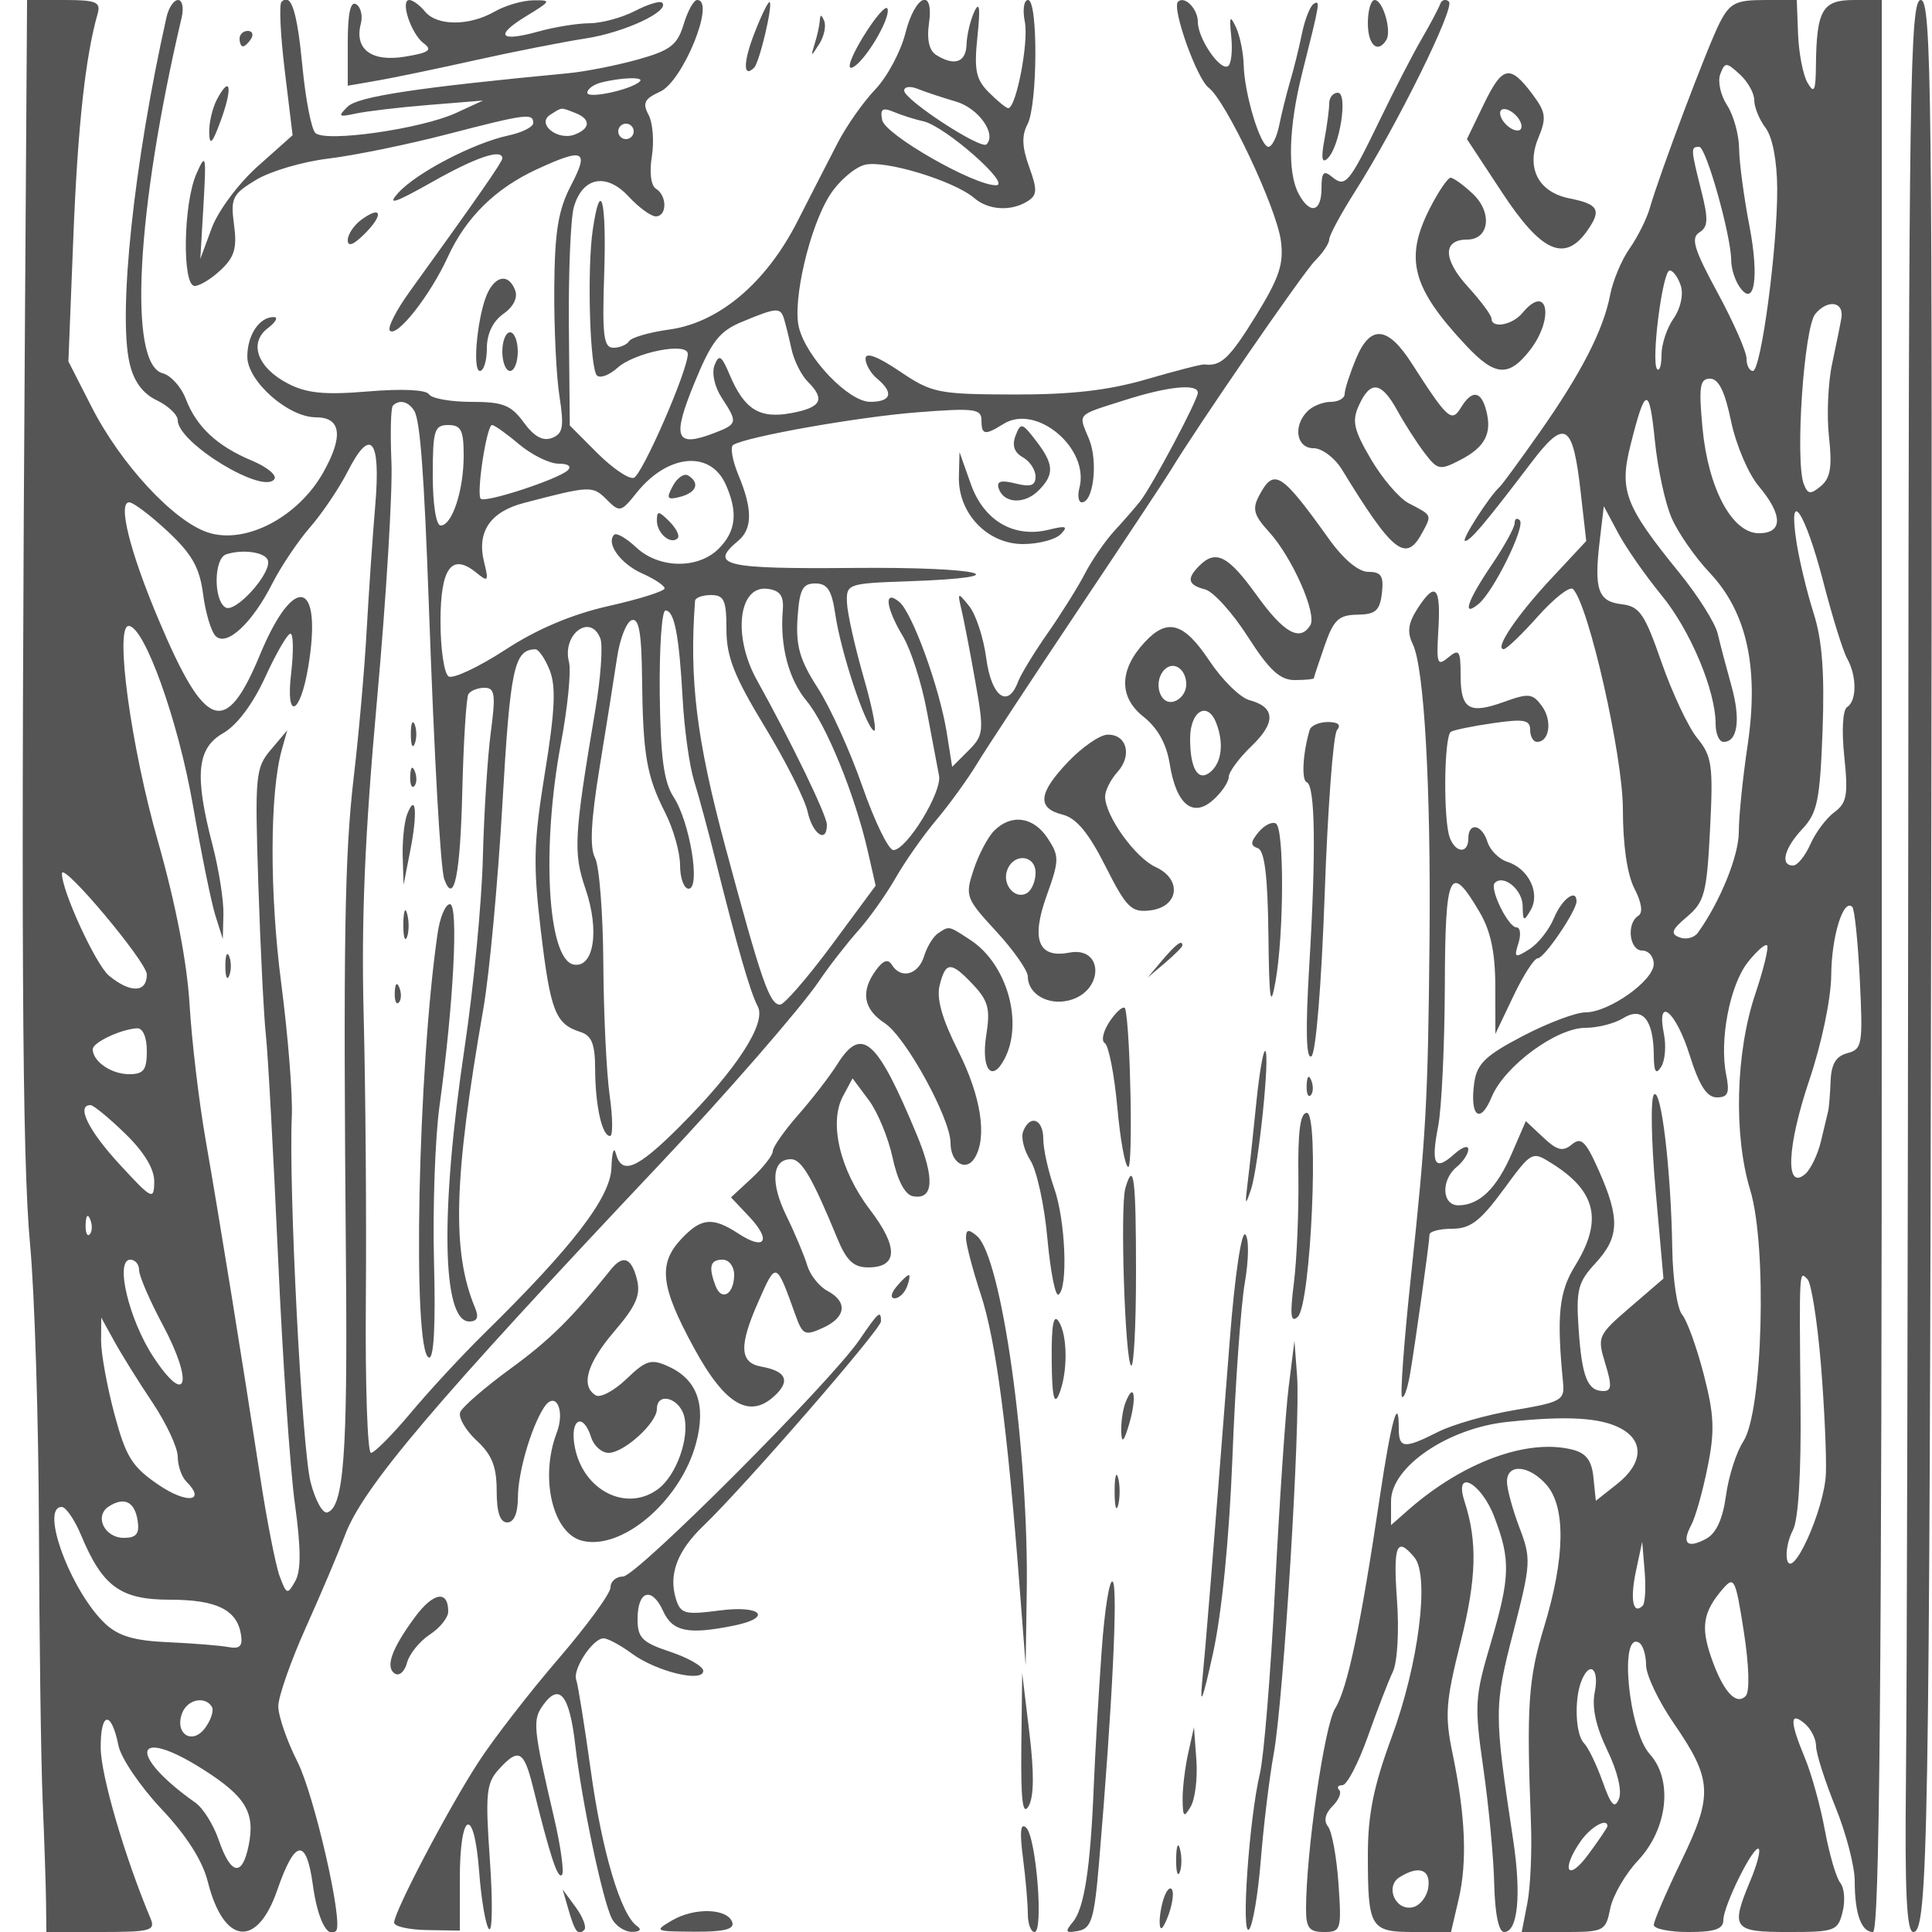 <svg xmlns="http://www.w3.org/2000/svg" version="1.0" width="250" height="250" viewBox="0 0 250 250" preserveAspectRatio="xMidYMid meet">
<g transform="translate(0,250) scale(0.01,-0.01)" fill="#555555" stroke="none">
<path d="M325 21175 c-55 -8246 -39 -11171 64 -12275 59 -632 111 -2297 115 -3700 5 -1402 26 -2977 48 -3500 22 -522 42 -1119 44 -1325 l4 -375 711 0 c638 0 703 18 637 175 -335 799 -642 1850 -645 2206 -3 473 137 492 230 31 32 -161 282 -529 555 -819 327 -346 533 -670 602 -946 205 -812 637 -862 898 -104 229 662 376 682 461 62 61 -444 191 -698 300 -589 98 97 -282 1756 -500 2187 -137 270 -248 593 -248 719 1 125 163 588 361 1028 198 440 422 971 500 1179 229 621 1153 1710 4088 4820 835 884 1818 2014 2045 2351 130 193 357 485 504 650 148 165 366 473 487 684 120 211 357 550 528 753 170 203 405 527 523 721 117 194 708 1092 1313 1997 605 904 1145 1719 1200 1811 337 559 1717 2564 1869 2713 99 98 181 221 181 273 0 52 151 331 335 621 542 854 1296 2380 1214 2456 -42 39 -93 24 -114 -33 -21 -57 -128 -260 -239 -450 -111 -190 -354 -661 -540 -1046 -402 -829 -446 -882 -622 -737 -106 88 -134 57 -134 -151 0 -308 -150 -343 -296 -69 -147 274 -129 866 46 1561 232 922 237 950 148 895 -45 -28 -112 -197 -149 -375 -36 -178 -105 -459 -154 -624 -48 -165 -113 -424 -143 -575 -31 -151 -93 -275 -138 -275 -105 0 -312 684 -321 1062 -4 158 -49 378 -101 488 -76 162 -87 137 -59 -129 18 -182 -1 -351 -43 -377 -103 -64 -390 358 -390 572 0 170 -172 345 -257 261 -82 -83 243 -995 396 -1111 225 -171 878 -1553 935 -1979 41 -301 -19 -480 -326 -978 -338 -547 -449 -652 -662 -625 -35 5 -372 -82 -750 -192 -495 -144 -974 -199 -1720 -197 -980 3 -1058 19 -1475 301 -288 194 -441 251 -441 163 0 -74 68 -191 150 -259 219 -182 184 -300 -90 -300 -278 0 -823 568 -922 962 -86 344 139 1307 402 1716 115 180 318 355 450 389 257 67 1157 -207 1418 -431 182 -157 477 -174 689 -40 125 79 128 147 20 445 -92 254 -98 407 -22 549 132 248 139 1610 8 1610 -54 0 -73 -127 -42 -282 53 -262 -112 -1118 -215 -1118 -25 0 -137 91 -249 203 -170 170 -194 289 -149 725 39 368 27 463 -40 322 -51 -110 -97 -301 -101 -425 -7 -234 -158 -285 -395 -135 -88 56 -121 201 -92 399 70 481 -178 383 -305 -121 -60 -237 -235 -564 -389 -725 -155 -162 -374 -474 -487 -693 -114 -220 -349 -678 -522 -1018 -405 -794 -1015 -1308 -1655 -1396 -257 -35 -491 -103 -521 -150 -29 -47 -121 -86 -204 -86 -126 0 -146 155 -119 950 32 961 -46 1265 -148 575 -75 -508 -38 -1791 54 -1883 41 -41 159 3 263 96 224 203 913 340 913 182 0 -215 -590 -1567 -699 -1603 -63 -21 -274 123 -471 319 l-357 358 -12 1278 c-6 703 23 1399 64 1546 110 391 420 452 710 138 131 -141 289 -256 351 -256 146 0 148 267 3 357 -66 41 -88 210 -54 420 31 193 12 435 -43 537 -81 152 -53 208 150 300 297 136 722 1186 479 1186 -44 0 -123 -142 -175 -316 -82 -268 -172 -337 -596 -455 -275 -77 -680 -156 -900 -177 -1951 -185 -2717 -301 -2850 -431 -132 -129 -121 -139 100 -91 138 30 565 81 950 112 l700 57 -350 -161 c-453 -208 -1694 -384 -1820 -258 -51 51 -126 435 -166 853 -70 728 -147 967 -272 842 -32 -32 -13 -433 43 -892 l101 -833 -449 -400 c-250 -223 -514 -577 -597 -800 l-148 -400 41 700 c37 648 31 678 -92 400 -170 -385 -186 -1450 -22 -1450 65 0 218 93 339 208 176 165 211 284 170 584 -46 345 -21 396 286 581 185 112 606 236 936 275 330 40 1017 180 1526 312 1033 268 1124 280 1124 148 0 -51 -146 -124 -325 -162 -451 -98 -1186 -481 -1422 -742 -150 -166 -47 -133 435 139 574 325 912 438 912 307 0 -45 -336 -528 -1206 -1733 -171 -238 -283 -461 -249 -496 91 -91 521 456 749 953 234 512 618 890 1156 1137 607 280 677 246 438 -211 -165 -318 -210 -592 -216 -1325 -4 -509 26 -1139 67 -1401 62 -399 46 -486 -97 -541 -117 -45 -232 18 -365 201 -164 225 -269 266 -679 266 -268 0 -514 44 -547 98 -37 59 -349 74 -786 37 -563 -47 -794 -25 -1038 101 -396 205 -513 527 -261 718 101 77 137 141 79 143 -186 5 -345 -230 -345 -512 0 -317 529 -785 888 -785 326 0 359 -243 96 -711 -326 -581 -1006 -937 -1491 -780 -444 143 -1131 885 -1509 1628 l-299 586 64 1614 c57 1427 155 2328 315 2888 42 149 -21 175 -432 175 l-482 0 -25 -3825z m7955 2772 c-106 -106 -680 -231 -680 -147 0 47 79 106 175 131 258 67 566 77 505 16z m4089 -261 c291 -84 531 -420 396 -554 -72 -72 -1065 577 -1065 696 0 51 79 61 175 22 96 -39 319 -113 494 -164z m-4927 -147 c204 -78 202 -201 -5 -280 -221 -85 -500 140 -317 256 158 100 131 98 322 24z m4508 -109 c278 -62 1144 -823 940 -827 -286 -5 -1438 654 -1475 844 -28 143 4 166 150 105 102 -43 275 -98 385 -122z m-3750 -130 c0 -55 -45 -100 -100 -100 -55 0 -100 45 -100 100 0 55 45 100 100 100 55 0 100 -45 100 -100z m1945 -2425 c21 -69 65 -246 97 -393 32 -147 126 -335 208 -418 233 -233 180 -336 -208 -409 -413 -77 -609 44 -800 495 -106 251 -138 271 -196 124 -39 -101 1 -280 93 -421 211 -323 207 -340 -106 -460 -491 -186 -539 -62 -250 645 223 544 325 676 617 797 450 187 498 191 545 40z m5355 -957 c0 -94 -588 -1200 -745 -1403 -58 -74 -206 -244 -330 -379 -123 -134 -297 -385 -386 -558 -89 -172 -306 -519 -482 -771 -176 -251 -349 -536 -385 -632 -131 -349 -344 -189 -410 307 -35 266 -135 569 -221 675 -150 186 -154 183 -97 -57 32 -137 112 -554 178 -927 113 -638 107 -688 -91 -886 l-210 -210 -69 437 c-93 584 -445 1555 -615 1697 -204 169 -178 -69 49 -449 102 -172 241 -605 307 -962 67 -357 138 -734 158 -837 41 -212 -419 -963 -591 -963 -62 0 -243 371 -401 825 -158 454 -418 1027 -578 1274 -231 358 -284 541 -261 900 25 374 64 451 230 451 157 0 213 -86 259 -400 72 -489 385 -1434 497 -1504 46 -28 -12 277 -127 677 -115 400 -214 840 -219 977 -10 244 8 251 788 278 1504 52 959 188 -695 173 -1680 -15 -1884 32 -1503 349 188 156 190 410 6 851 -79 190 -110 366 -68 392 173 107 1618 363 2387 422 725 57 825 45 825 -100 0 -195 42 -203 286 -50 425 265 1115 -317 982 -827 -27 -103 -13 -188 31 -188 151 0 212 532 93 819 -140 337 -173 301 458 502 563 180 950 219 950 97z m-10140 -234 c77 -125 128 -806 190 -2534 71 -1992 150 -3398 200 -3531 125 -337 206 63 232 1141 16 647 52 1213 79 1258 28 45 122 82 209 82 134 0 146 -86 81 -575 -42 -316 -88 -1047 -103 -1625 -14 -577 -120 -1682 -236 -2455 -317 -2121 -293 -3545 60 -3545 103 0 127 54 76 175 -304 731 -278 1662 107 3875 77 440 188 1631 246 2646 101 1760 151 1997 426 2002 43 1 127 -122 187 -273 82 -209 67 -528 -63 -1325 -147 -904 -154 -1189 -52 -2050 124 -1036 188 -1201 510 -1303 148 -47 191 -156 192 -479 2 -476 89 -868 193 -868 38 0 36 236 -5 525 -41 289 -78 1057 -82 1707 -4 649 -52 1266 -108 1370 -70 131 -52 483 60 1168 88 539 190 1179 226 1422 36 243 121 461 190 483 92 31 127 -162 133 -742 11 -998 58 -1274 297 -1744 107 -209 195 -518 195 -685 0 -167 50 -304 111 -304 158 0 16 866 -195 1187 -126 194 -169 511 -179 1333 -6 594 26 1080 74 1080 115 0 177 -316 223 -1150 21 -385 87 -857 146 -1050 60 -193 182 -643 271 -1000 288 -1154 459 -1746 554 -1922 117 -217 -274 -819 -1011 -1556 -551 -551 -750 -634 -825 -347 -25 96 -51 12 -57 -187 -13 -383 -501 -1019 -1647 -2144 -283 -278 -710 -739 -949 -1025 -239 -285 -471 -519 -516 -519 -45 0 -75 889 -66 1975 9 1086 -4 2740 -28 3675 -32 1246 14 2341 173 4100 119 1320 203 2704 186 3076 -16 371 -8 698 19 725 83 83 201 55 276 -67z m640 -577 c0 -454 -149 -907 -298 -907 -59 0 -102 273 -102 650 0 583 21 650 200 650 166 0 200 -67 200 -393z m718 143 c164 -137 393 -250 510 -250 126 0 173 -35 117 -87 -128 -117 -1067 -424 -1124 -367 -60 60 76 954 146 954 30 0 188 -112 351 -250z m-1862 -786 c-34 -393 -83 -1119 -111 -1614 -27 -495 -102 -1350 -167 -1900 -120 -1029 -137 -2115 -101 -6350 21 -2425 -30 -3101 -241 -3171 -59 -20 -157 157 -217 392 -112 435 -285 3813 -243 4729 13 275 -49 1052 -137 1727 -152 1169 -149 2465 8 3023 l70 250 -211 -250 c-201 -237 -209 -330 -163 -1750 27 -825 71 -1702 98 -1950 27 -247 97 -1530 156 -2850 59 -1320 157 -2764 219 -3209 79 -576 81 -865 5 -1000 -101 -180 -112 -177 -201 59 -52 138 -167 723 -255 1300 -233 1522 -524 3317 -704 4350 -87 495 -180 1283 -208 1752 -32 543 -180 1304 -406 2100 -353 1235 -566 2798 -382 2798 202 0 641 -1224 830 -2313 109 -625 240 -1272 293 -1437 l95 -300 8 320 c5 176 -59 579 -141 896 -236 905 -203 1253 138 1447 178 102 383 375 544 725 141 309 288 562 326 562 39 0 42 -233 9 -517 -73 -612 117 -540 221 84 189 1132 -182 1226 -625 158 -444 -1070 -706 -979 -1311 457 -371 878 -531 1518 -380 1518 52 0 276 -169 497 -375 315 -294 414 -469 459 -812 31 -241 104 -485 162 -543 142 -142 472 163 734 680 112 220 332 548 489 728 157 180 378 508 490 728 294 576 426 411 353 -442z m4532 273 c164 -361 138 -611 -88 -837 -267 -267 -774 -259 -1068 17 -127 119 -255 193 -284 164 -111 -110 82 -377 361 -501 160 -71 291 -158 291 -194 0 -35 -324 -138 -721 -227 -481 -109 -929 -298 -1345 -570 -344 -223 -672 -377 -729 -342 -58 36 -105 356 -105 712 0 697 146 892 468 627 148 -122 158 -108 96 141 -97 390 78 650 513 764 859 225 891 227 1072 46 170 -170 186 -167 389 87 399 499 949 553 1150 113z m-5922 -987 c54 -163 -420 -690 -549 -610 -156 96 -150 632 8 686 210 71 507 30 541 -76z m6663 -650 c-38 -458 76 -891 310 -1172 252 -303 623 -1212 788 -1933 l104 -455 -569 -770 c-314 -423 -614 -770 -668 -770 -136 0 -240 302 -709 2045 -372 1384 -468 2162 -391 3180 3 41 96 75 206 75 170 0 200 -67 200 -443 0 -355 99 -606 493 -1256 272 -446 523 -944 558 -1106 64 -291 249 -415 249 -167 0 119 -456 1062 -906 1872 -318 573 -237 1235 144 1180 158 -22 207 -93 191 -280z m-2360 -363 c34 -90 5 -507 -66 -925 -276 -1640 -287 -1843 -126 -2316 184 -539 107 -1027 -154 -977 -337 65 -419 1502 -165 2861 88 465 134 938 105 1052 -94 360 278 639 406 305z m-5869 -4346 c0 -238 -212 -245 -490 -16 -171 141 -617 1112 -608 1324 7 152 1098 -1148 1098 -1308z m0 -991 c0 -246 -41 -300 -230 -300 -229 0 -470 165 -470 323 0 88 365 260 575 271 74 3 125 -117 125 -294z m-279 -1070 c248 -242 378 -459 375 -625 -4 -240 -30 -226 -450 230 -403 437 -563 765 -375 765 39 0 241 -167 450 -370z m-461 -1303 c-33 -33 -56 26 -52 131 5 117 28 141 60 61 29 -72 26 -159 -8 -192z m640 -463 c0 -75 138 -394 307 -710 401 -752 311 -1067 -119 -418 -320 484 -506 1264 -301 1264 62 0 113 -61 113 -136z m175 -1716 c179 -268 325 -582 325 -698 0 -115 50 -260 111 -321 262 -262 6 -292 -359 -43 -344 234 -423 361 -572 918 -95 355 -172 781 -172 946 l2 300 170 -308 c93 -169 316 -527 495 -794z m-193 -1531 c24 -164 -19 -217 -178 -217 -254 0 -389 285 -194 408 201 128 335 59 372 -191z m-729 -191 c276 -658 508 -826 1145 -826 604 0 869 -130 920 -450 25 -153 -15 -191 -168 -162 -110 20 -461 48 -780 62 -432 19 -639 80 -808 239 -443 416 -851 1511 -563 1511 54 0 169 -168 254 -374z m1688 -2211 c29 -47 -10 -171 -87 -275 -167 -226 -399 -74 -297 193 68 177 295 225 384 82z m-118 -808 c558 -354 682 -560 594 -990 -84 -410 -231 -380 -388 77 -67 195 -202 410 -300 479 -886 625 -804 1003 94 434z"/>
<path d="M13141 19362 c-48 -125 -17 -217 94 -279 91 -51 165 -163 165 -249 0 -118 -63 -140 -260 -90 -188 47 -248 29 -217 -65 66 -195 332 -209 515 -27 209 209 202 341 -34 647 -178 232 -197 236 -263 63z"/>
<path d="M12408 18831 c-12 -472 368 -871 829 -871 200 0 419 57 488 127 101 103 71 114 -152 59 -453 -112 -842 115 -1010 589 l-147 415 -8 -319z"/>
<path d="M5316 15500 c0 -137 22 -194 50 -125 28 69 28 181 0 250 -28 69 -50 13 -50 -125z"/>
<path d="M5308 14958 c-4 -105 19 -164 52 -131 34 33 37 120 8 192 -32 80 -55 56 -60 -61z"/>
<path d="M5268 14462 c-37 -98 -63 -343 -57 -545 l11 -367 88 450 c95 482 71 754 -42 462z"/>
<path d="M5219 13050 c-2 -165 19 -245 47 -177 27 68 29 203 3 300 -25 97 -47 42 -50 -123z"/>
<path d="M5663 12925 c-256 -1750 -331 -5419 -113 -5492 64 -21 88 420 66 1237 -18 698 14 1610 72 2025 181 1309 248 2605 134 2605 -58 0 -129 -169 -159 -375z"/>
<path d="M5108 12158 c-4 -105 19 -164 52 -131 34 33 37 120 8 192 -32 80 -55 56 -60 -61z"/>
<path d="M2916 12500 c0 -137 22 -194 50 -125 28 69 28 181 0 250 -28 69 -50 13 -50 -125z"/>
<path d="M8707 18713 c-89 -165 -75 -186 95 -142 212 56 258 180 103 276 -52 32 -141 -28 -198 -134z"/>
<path d="M8500 18263 c0 -164 180 -317 269 -228 30 31 -18 128 -107 217 -140 140 -162 142 -162 11z"/>
<path d="M2154 24775 c-420 -1875 -628 -3828 -477 -4475 54 -236 169 -392 352 -480 149 -72 271 -188 271 -258 0 -295 1119 -974 1252 -759 31 50 -102 157 -296 238 -447 187 -714 437 -851 795 -59 156 -194 306 -300 334 -449 117 -342 2102 246 4605 29 124 8 225 -47 225 -55 0 -123 -101 -150 -225z"/>
<path d="M4500 24451 l0 -560 375 65 c206 35 780 155 1275 265 495 110 1139 237 1431 282 501 77 1094 355 987 462 -27 28 -186 -21 -354 -108 -167 -86 -430 -157 -584 -158 -154 0 -453 -48 -664 -107 -505 -140 -571 -53 -152 202 319 195 324 205 86 202 -137 -2 -362 -67 -500 -146 -328 -188 -744 -188 -900 0 -68 83 -160 150 -203 150 -123 0 22 -438 185 -560 118 -87 70 -122 -242 -173 -433 -72 -657 96 -571 426 27 102 0 215 -60 252 -74 45 -109 -116 -109 -494z"/>
<path d="M9767 24583 c-151 -382 -154 -604 -8 -458 69 69 243 806 201 848 -16 16 -103 -159 -193 -390z"/>
<path d="M11173 24530 c-152 -246 -220 -429 -151 -406 154 51 508 639 462 764 -19 50 -159 -111 -311 -358z"/>
<path d="M17700 24700 c0 -283 127 -399 239 -217 72 116 -44 517 -151 517 -48 0 -88 -135 -88 -300z"/>
<path d="M22256 24712 c-152 -293 -780 -1957 -910 -2412 -40 -137 -157 -370 -260 -517 -103 -146 -216 -416 -251 -600 -87 -453 -372 -1009 -916 -1783 -251 -357 -482 -672 -513 -700 -134 -120 -506 -700 -448 -700 67 0 258 226 857 1014 438 576 538 515 640 -391 l71 -624 -449 -481 c-446 -477 -744 -918 -619 -918 36 0 235 191 443 425 209 234 412 393 453 353 201 -197 646 -2158 646 -2850 0 -460 56 -847 150 -1027 94 -183 112 -312 50 -351 -157 -97 -117 -450 50 -450 83 0 150 -79 149 -175 -1 -215 -580 -625 -884 -625 -123 0 -487 -137 -808 -305 -479 -249 -593 -358 -629 -597 -64 -441 73 -559 224 -193 166 400 837 895 1214 895 158 0 377 56 488 125 249 154 391 -17 396 -475 2 -222 27 -262 95 -155 51 80 67 271 36 425 -101 506 153 299 332 -270 125 -398 223 -550 353 -550 145 0 168 56 120 297 -89 445 48 1156 280 1451 114 144 226 243 250 219 24 -24 -45 -308 -153 -630 -254 -756 -282 -1825 -65 -2537 220 -727 162 -2867 -89 -3251 -90 -136 -191 -452 -225 -702 -42 -305 -127 -489 -257 -559 -244 -131 -320 -62 -193 177 55 102 150 440 212 751 95 468 86 675 -50 1200 -90 349 -216 697 -280 774 -64 77 -121 461 -127 853 -16 1020 -144 2093 -237 1993 -45 -47 -35 -602 21 -1234 l102 -1147 -431 -371 c-420 -362 -428 -381 -322 -728 88 -286 83 -356 -25 -356 -205 0 -278 182 -320 807 -34 502 -8 603 217 846 310 335 320 577 49 1190 -173 391 -232 449 -353 348 -117 -97 -190 -79 -371 91 l-225 211 -180 -416 c-197 -454 -416 -669 -689 -674 -217 -4 -234 324 -25 497 83 68 150 171 150 228 0 57 -82 28 -183 -63 -251 -227 -304 -134 -207 363 45 232 83 1045 86 1805 4 1494 65 1621 453 959 141 -241 200 -523 200 -957 l1 -614 233 489 c128 270 270 490 316 490 84 0 501 614 501 737 0 170 -189 31 -291 -215 -63 -153 -207 -335 -321 -406 -186 -117 -199 -109 -140 78 36 113 25 206 -25 206 -107 0 -353 503 -281 575 114 115 358 -86 361 -297 3 -202 15 -208 104 -54 127 218 -27 537 -302 624 -107 34 -223 150 -257 257 -72 230 -248 261 -248 45 0 -198 -162 -192 -239 8 -87 226 -76 1322 14 1373 41 24 289 75 550 112 393 57 475 42 475 -87 0 -86 40 -156 89 -156 162 0 200 277 63 464 -120 164 -171 169 -492 53 -452 -163 -560 -95 -560 351 0 314 -19 341 -159 225 -141 -118 -155 -82 -130 334 36 575 -32 658 -258 314 -133 -203 -149 -316 -71 -478 147 -304 234 -1841 216 -3813 -20 -2096 -43 -2518 -243 -4390 -87 -819 -138 -1510 -113 -1535 25 -25 71 105 103 290 66 382 250 1697 253 1810 1 41 133 75 293 75 235 0 364 99 662 504 370 504 370 504 633 338 572 -360 656 -738 295 -1322 -209 -338 -240 -645 -155 -1513 22 -225 -24 -251 -626 -353 -357 -60 -803 -187 -990 -282 -441 -223 -510 -217 -510 45 0 448 -100 88 -243 -873 -250 -1686 -421 -2496 -580 -2750 -139 -221 -377 -1864 -377 -2598 0 -243 42 -296 231 -296 222 0 230 26 189 625 -24 344 -85 676 -135 739 -59 73 -38 169 57 264 82 81 121 176 87 210 -34 34 -15 62 42 62 58 0 204 281 327 625 122 344 268 724 326 844 58 123 82 529 53 925 -51 715 -4 830 225 554 200 -241 55 -1383 -295 -2330 -232 -628 -307 -999 -307 -1517 0 -951 30 -1001 599 -1001 l477 0 99 425 c113 487 88 1081 -79 1884 -102 491 -90 667 103 1437 208 830 221 1304 51 1829 -140 431 216 244 386 -203 214 -560 207 -778 -51 -1651 -201 -678 -208 -789 -91 -1600 69 -479 133 -1152 141 -1496 9 -390 58 -625 128 -625 178 0 225 479 117 1194 -248 1643 -248 1719 2 2687 229 888 233 951 79 1353 -88 233 -161 500 -161 594 0 239 289 215 513 -43 250 -289 239 -946 -32 -1835 -206 -675 -229 -1025 -171 -2525 15 -371 -6 -844 -46 -1050 l-73 -375 542 0 c524 0 544 10 603 303 33 167 196 449 362 625 383 409 452 1041 150 1374 -276 305 -399 1603 -137 1441 49 -30 89 -160 89 -288 0 -128 159 -463 353 -746 506 -736 518 -932 102 -1792 -195 -403 -355 -775 -355 -825 0 -51 203 -92 450 -92 339 0 450 38 450 154 0 187 396 983 458 921 25 -24 -23 -207 -107 -406 -261 -625 -228 -669 488 -669 605 0 643 14 704 260 36 142 23 311 -29 375 -53 63 -142 370 -200 681 -57 312 -174 733 -259 937 -195 468 -197 606 -5 447 83 -68 150 -201 150 -295 0 -94 113 -447 250 -786 138 -338 250 -770 250 -959 0 -423 85 -660 236 -660 85 0 114 3191 114 12500 l0 12500 -363 0 c-406 0 -481 -129 -489 -850 -3 -328 -23 -368 -109 -220 -58 99 -112 380 -122 625 l-17 445 -422 0 c-365 0 -443 -40 -572 -288z m444 -1008 c0 -91 66 -253 147 -360 89 -118 148 -424 150 -783 4 -763 -209 -2361 -315 -2361 -45 0 -82 72 -82 161 0 88 -169 471 -375 852 -304 560 -349 707 -236 779 115 72 119 170 25 542 -137 546 -138 566 -26 566 89 0 411 -1143 414 -1471 0 -98 45 -246 100 -329 198 -302 267 97 135 779 -71 369 -131 819 -133 1000 -2 180 -73 433 -156 560 -84 128 -123 309 -88 401 61 158 77 158 252 -1 104 -94 188 -244 188 -335z m-950 -2403 c36 -114 -4 -294 -94 -422 -86 -123 -156 -333 -156 -468 0 -134 -25 -219 -56 -188 -83 83 68 1277 162 1277 44 0 109 -90 144 -199z m2078 -412 c-12 -76 -66 -341 -119 -589 -54 -247 -73 -677 -42 -953 43 -389 19 -534 -105 -637 -134 -112 -169 -107 -221 26 -115 300 2 2025 149 2202 159 191 371 161 338 -49z m-1428 -1340 c63 -303 224 -681 357 -839 315 -374 316 -610 3 -610 -347 0 -656 578 -730 1364 -50 537 -34 636 98 636 111 0 192 -165 272 -551z m-769 -1252 c83 -191 304 -509 490 -706 484 -512 642 -1230 493 -2235 -63 -420 -114 -925 -114 -1121 0 -308 -241 -902 -529 -1304 -47 -66 -154 -93 -237 -61 -123 47 -104 99 98 269 224 190 254 303 296 1130 42 828 25 946 -166 1180 -117 144 -324 585 -462 981 -218 628 -284 724 -515 751 -306 35 -360 189 -285 819 l53 450 187 -350 c103 -192 355 -552 558 -800 373 -452 702 -1235 702 -1668 0 -128 46 -232 103 -232 183 0 223 293 101 727 -65 233 -145 536 -177 673 -32 138 -257 494 -499 791 -704 867 -778 1061 -628 1655 190 758 242 766 314 51 36 -360 133 -810 217 -1000z m1961 -821 c117 -454 257 -904 311 -1000 125 -223 125 -547 -1 -625 -57 -35 -73 -300 -37 -641 52 -497 33 -601 -129 -720 -104 -77 -244 -264 -310 -415 -67 -151 -168 -275 -224 -275 -171 0 -114 224 121 474 194 207 227 370 261 1273 27 747 -5 1170 -116 1519 -85 266 -185 681 -222 922 -112 725 111 395 346 -512z m474 -5157 c41 -835 31 -896 -161 -947 -147 -38 -209 -141 -217 -363 -7 -170 -21 -343 -31 -384 -10 -41 -52 -218 -94 -393 -42 -175 -135 -367 -207 -427 -258 -214 -231 365 55 1214 162 481 282 1055 285 1363 4 502 157 998 273 882 29 -29 73 -454 97 -945z m-504 -4969 c45 -550 74 -1189 65 -1419 -19 -465 -441 -1398 -503 -1111 -20 93 14 264 76 380 71 132 108 742 99 1631 -17 1770 -19 1730 91 1614 49 -52 126 -545 172 -1095z m-2587 -835 c304 -165 283 -454 -50 -718 l-275 -217 -31 301 c-22 221 -94 316 -273 361 -582 146 -1415 -160 -2121 -779 l-225 -198 0 310 c0 443 733 943 1500 1025 774 83 1214 57 1475 -85z m282 -2292 c-125 -125 -166 77 -89 442 l82 385 32 -385 c17 -212 6 -411 -25 -442z m1333 -1168 c-125 -132 -297 61 -449 504 -135 392 -102 584 149 877 150 175 167 141 275 -550 68 -436 78 -775 25 -831z m-1954 50 c-40 -198 14 -444 162 -752 132 -272 193 -527 151 -630 -55 -135 -102 -85 -212 225 -78 218 -186 441 -240 495 -109 109 -129 557 -36 799 105 274 237 171 175 -137z m164 -1736 c0 -16 -112 -183 -250 -369 -267 -362 -356 -196 -94 178 129 184 344 304 344 191z m-2318 -793 c-18 -123 -111 -239 -207 -257 -222 -43 -354 270 -165 390 250 157 405 102 372 -133z"/>
<path d="M24693 14475 c-5 -5789 -18 -11414 -30 -12500 -16 -1458 9 -1975 95 -1975 190 0 210 1160 232 13425 17 10389 4 11575 -135 11575 -139 0 -156 -1095 -162 -10525z"/>
<path d="M10608 24733 c-4 -64 -34 -199 -66 -300 -54 -174 -51 -174 58 -4 63 98 92 233 65 300 -36 87 -51 88 -57 4z"/>
<path d="M3100 24500 c0 -55 20 -100 44 -100 24 0 72 45 106 100 34 55 14 100 -44 100 -58 0 -106 -45 -106 -100z"/>
<path d="M19202 23655 l-220 -455 461 -700 c505 -766 806 -899 1097 -484 187 267 146 342 -232 417 -403 81 -563 393 -402 782 107 258 98 332 -72 560 -295 395 -391 377 -632 -120z m479 -249 c25 -75 -12 -112 -87 -87 -72 24 -151 103 -175 175 -25 75 12 112 87 87 72 -24 151 -103 175 -175z"/>
<path d="M2808 23715 c-59 -111 -105 -306 -101 -433 5 -176 42 -137 150 159 156 426 125 599 -49 274z"/>
<path d="M17200 23663 c0 -76 -28 -290 -63 -475 -44 -235 -31 -308 42 -238 159 150 267 850 132 850 -61 0 -111 -62 -111 -137z"/>
<path d="M18502 22304 c-332 -651 -232 -1029 473 -1779 370 -394 546 -407 818 -62 325 415 236 884 -93 487 -130 -157 -400 -206 -400 -72 0 42 -138 228 -306 412 -323 355 -327 610 -9 610 288 0 330 351 72 593 -121 114 -250 207 -286 207 -37 0 -158 -178 -269 -396z"/>
<path d="M4675 22156 c-96 -71 -175 -189 -175 -264 0 -90 75 -61 219 83 250 250 220 374 -44 181z"/>
<path d="M6317 21225 c-132 -257 -213 -1025 -107 -1025 49 0 90 132 90 294 0 187 78 349 213 444 130 91 190 210 153 306 -79 207 -237 198 -349 -19z"/>
<path d="M6500 20450 c0 -137 45 -250 100 -250 55 0 100 113 100 250 0 138 -45 250 -100 250 -55 0 -100 -112 -100 -250z"/>
<path d="M17548 20361 c-81 -195 -148 -401 -148 -458 0 -57 -81 -103 -180 -103 -99 0 -234 -54 -300 -120 -192 -192 -146 -480 78 -480 108 0 273 -124 366 -275 662 -1082 829 -1213 1041 -816 124 232 130 220 -177 379 -122 64 -342 320 -488 570 -224 382 -249 494 -155 698 148 326 289 307 495 -66 93 -170 252 -417 352 -549 170 -224 199 -230 462 -94 323 167 416 344 337 643 -66 256 -186 268 -327 35 -120 -197 -171 -151 -637 574 -310 484 -535 503 -719 62z"/>
<path d="M16295 18590 c-94 -175 -73 -255 128 -475 300 -330 622 -1061 532 -1206 -134 -217 -343 -99 -695 391 -367 510 -527 593 -740 380 -169 -169 -150 -249 74 -307 107 -28 356 -304 553 -612 277 -433 416 -561 606 -561 136 0 248 11 249 25 0 14 63 203 139 421 116 335 182 396 423 400 236 3 291 52 318 279 25 221 -9 275 -175 275 -128 0 -321 161 -510 425 -620 866 -711 923 -902 565z"/>
<path d="M19600 18232 c0 -56 -134 -300 -298 -542 -316 -466 -390 -688 -168 -504 195 162 609 1004 532 1081 -36 37 -66 21 -66 -35z"/>
<path d="M14814 16692 c-332 -357 -340 -710 -20 -964 186 -147 300 -352 342 -612 84 -528 300 -705 566 -464 109 98 198 231 198 295 0 63 132 242 292 396 321 307 312 507 -24 597 -120 32 -353 261 -518 509 -330 496 -543 558 -836 243z m536 -549 c0 -105 -79 -205 -175 -224 -176 -34 -253 269 -106 416 118 119 281 7 281 -192z m389 -501 c100 -261 70 -510 -77 -632 -158 -131 -262 41 -262 432 0 360 227 493 339 200z"/>
<path d="M16947 15554 c-89 -300 -108 -650 -38 -676 110 -39 122 -894 33 -2369 -50 -828 -41 -1220 27 -1178 58 36 130 912 172 2088 39 1114 111 2073 159 2132 58 69 17 106 -117 106 -113 0 -219 -46 -236 -103z"/>
<path d="M13825 15146 c-390 -408 -411 -603 -76 -687 179 -45 337 -235 555 -667 272 -538 335 -601 576 -573 374 43 422 402 74 561 -264 120 -653 663 -654 912 0 78 73 223 162 321 193 214 116 490 -134 480 -98 -4 -324 -160 -503 -347z"/>
<path d="M12865 14251 c-82 -82 -202 -309 -266 -504 -113 -342 -103 -371 292 -799 225 -244 409 -507 409 -584 0 -226 261 -378 533 -309 452 113 455 704 3 618 -400 -77 -497 167 -293 735 165 459 166 513 15 743 -183 281 -471 322 -693 100z m535 -545 c0 -107 -49 -224 -109 -261 -153 -95 -330 110 -257 298 85 224 366 195 366 -37z"/>
<path d="M16286 14233 c-106 -129 -109 -175 -11 -208 88 -29 129 -353 138 -1108 10 -869 27 -983 92 -617 110 620 114 1976 6 2043 -48 30 -150 -20 -225 -110z"/>
<path d="M12138 12923 c-61 -40 -143 -174 -181 -298 -75 -240 -299 -299 -416 -110 -50 80 -113 59 -206 -69 -202 -276 -164 -504 115 -687 271 -178 850 -1233 850 -1550 0 -252 196 -376 310 -197 168 266 87 799 -212 1391 -208 413 -282 675 -239 848 78 311 147 312 437 3 192 -204 220 -313 167 -644 -70 -439 67 -628 232 -319 253 472 37 1234 -436 1544 -288 189 -273 186 -421 88z"/>
<path d="M15040 12575 l-190 -225 225 190 c124 105 225 207 225 225 0 81 -80 21 -260 -190z"/>
<path d="M14370 11799 c-92 -132 -125 -265 -75 -296 51 -31 124 -405 163 -830 38 -425 102 -773 142 -773 62 0 28 1775 -39 2044 -13 51 -99 -14 -191 -145z"/>
<path d="M10832 11225 c-95 -151 -321 -444 -502 -650 -182 -207 -330 -419 -330 -471 0 -53 -122 -209 -270 -347 l-271 -251 238 -252 c289 -308 203 -442 -140 -218 -336 220 -482 207 -740 -67 -304 -324 -271 -615 163 -1411 408 -751 732 -932 1067 -597 180 181 115 299 -196 355 -281 51 -291 268 -39 838 234 530 228 532 484 -178 90 -250 121 -264 351 -159 302 137 326 337 60 479 -107 57 -224 205 -261 329 -37 124 -158 413 -270 642 -211 432 -186 733 59 733 137 0 275 -235 600 -1025 119 -289 211 -375 399 -375 386 0 394 261 23 747 -387 508 -534 1123 -349 1468 l124 231 209 -280 c115 -153 254 -489 309 -746 64 -297 160 -479 263 -499 268 -51 286 228 51 794 -518 1246 -713 1418 -1032 910z m-1332 -2719 c0 -252 -161 -351 -240 -147 -95 249 -71 341 90 341 83 0 150 -87 150 -194z"/>
<path d="M16256 10725 c-37 -371 -87 -832 -111 -1025 -37 -299 -31 -313 42 -93 100 299 253 1793 183 1793 -26 0 -77 -304 -114 -675z"/>
<path d="M16908 10958 c-4 -105 19 -164 52 -131 34 33 37 120 8 192 -32 80 -55 56 -60 -61z"/>
<path d="M16801 9775 c6 -454 -20 -1072 -58 -1375 -53 -421 -41 -524 50 -440 170 159 280 2640 117 2640 -85 0 -117 -243 -109 -825z"/>
<path d="M13239 10358 c-30 -78 13 -247 95 -375 82 -128 181 -581 219 -1007 39 -425 103 -753 143 -729 127 79 92 963 -55 1378 -77 220 -141 507 -141 638 0 259 -174 322 -261 95z"/>
<path d="M14562 9625 c-69 -237 -5 -2215 74 -2295 35 -35 64 507 64 1203 0 1225 -30 1461 -138 1092z"/>
<path d="M12500 8979 c0 -80 87 -412 194 -737 191 -586 340 -1706 497 -3742 l81 -1050 14 950 c28 1823 -326 4342 -646 4608 -109 91 -140 84 -140 -29z"/>
<path d="M15915 7682 c-247 -3168 -311 -3953 -358 -4432 -34 -353 6 -249 138 350 116 526 212 1497 253 2550 36 935 108 1945 159 2245 53 308 56 582 7 631 -49 49 -136 -536 -199 -1344z"/>
<path d="M7907 8575 c-513 -638 -793 -915 -1306 -1289 -328 -240 -619 -492 -646 -560 -26 -68 69 -233 212 -366 199 -184 260 -338 260 -650 0 -280 44 -410 137 -410 87 0 137 118 138 325 1 320 168 898 335 1159 149 232 281 -25 167 -324 -221 -580 -54 -1297 324 -1396 516 -135 1277 513 1478 1257 134 498 16 828 -356 997 -223 102 -288 83 -544 -162 -159 -153 -338 -248 -398 -211 -198 122 -112 415 245 832 278 324 340 467 289 668 -70 280 -180 323 -335 130z m947 -1904 c70 -279 -101 -758 -333 -935 -408 -310 -974 -28 -1083 539 -70 359 105 462 212 125 35 -110 136 -200 225 -200 199 0 625 387 625 567 0 226 293 146 354 -96z"/>
<path d="M11600 8350 c-72 -86 -81 -150 -23 -150 56 0 128 68 159 150 32 83 42 150 23 150 -19 0 -91 -67 -159 -150z"/>
<path d="M11123 7665 c-375 -550 -2886 -3065 -3061 -3065 -89 0 -162 -63 -162 -141 0 -77 -304 -494 -675 -925 -371 -431 -836 -1031 -1033 -1334 -390 -600 -1092 -1936 -1092 -2079 0 -49 191 -92 425 -96 l425 -7 0 666 c0 887 185 961 250 99 28 -367 85 -702 128 -745 44 -43 48 359 11 893 -60 854 -47 994 112 1170 259 286 328 251 446 -226 223 -900 319 -1192 374 -1137 32 31 -14 362 -100 734 -275 1179 -283 1273 -139 1470 208 285 337 123 411 -516 84 -734 356 -2023 474 -2251 49 -96 167 -174 262 -173 103 0 129 30 64 75 -209 144 -454 964 -598 2011 -81 584 -166 1113 -189 1176 -49 136 215 536 354 536 54 0 220 -89 369 -199 317 -232 921 -378 921 -222 0 57 -191 168 -425 246 -367 122 -425 181 -425 425 0 368 184 425 331 103 121 -266 320 -308 907 -190 519 103 368 270 -180 197 -443 -58 -500 -43 -560 145 -100 318 13 624 353 950 531 509 2299 2545 2299 2647 0 150 -32 123 -277 -237z"/>
<path d="M13609 7400 c3 -455 31 -590 91 -450 118 274 118 768 0 950 -68 105 -95 -45 -91 -500z"/>
<path d="M16675 7050 c-41 -330 -120 -1500 -176 -2600 -56 -1100 -144 -2180 -196 -2400 -139 -584 -246 -2115 -141 -2017 48 46 117 451 153 900 36 449 111 1067 167 1373 126 691 348 4284 302 4894 l-34 450 -75 -600z"/>
<path d="M14562 6846 c-34 -89 -58 -260 -53 -379 6 -154 37 -119 106 119 99 346 58 549 -53 260z"/>
<path d="M14423 5700 c0 -192 21 -271 46 -175 25 96 25 254 0 350 -25 96 -46 18 -46 -175z"/>
<path d="M14255 3633 c-39 -541 -84 -1320 -101 -1733 -43 -1069 -123 -1592 -270 -1769 -108 -131 -98 -148 69 -117 170 33 207 153 269 887 172 2040 246 3555 177 3632 -41 45 -106 -360 -144 -900z"/>
<path d="M5371 4077 c-305 -414 -390 -653 -260 -734 56 -35 127 29 156 142 30 113 162 276 293 363 132 86 240 220 240 298 0 282 -192 251 -429 -69z"/>
<path d="M13216 2400 c-7 -701 17 -903 94 -771 70 120 73 431 10 950 l-93 771 -11 -950z"/>
<path d="M15375 2313 c-41 -186 -74 -456 -72 -600 3 -228 17 -240 106 -87 56 97 89 367 72 600 l-31 424 -75 -337z"/>
<path d="M13237 961 c35 -269 63 -595 63 -725 0 -130 39 -236 87 -236 119 0 22 1226 -108 1350 -73 69 -86 -49 -42 -389z"/>
<path d="M15219 950 c-2 -165 19 -245 47 -177 27 68 29 203 3 300 -25 97 -47 42 -50 -123z"/>
<path d="M15068 462 c-37 -98 -65 -253 -62 -345 5 -111 39 -85 103 74 53 133 81 288 62 345 -19 57 -65 24 -103 -74z"/>
<path d="M7353 300 c86 -299 127 -353 207 -273 33 33 -16 164 -109 292 l-170 231 72 -250z"/>
<path d="M8700 152 c-241 -140 -232 -145 283 -148 383 -3 522 31 493 121 -60 181 -486 196 -776 27z"/>
</g>
</svg>